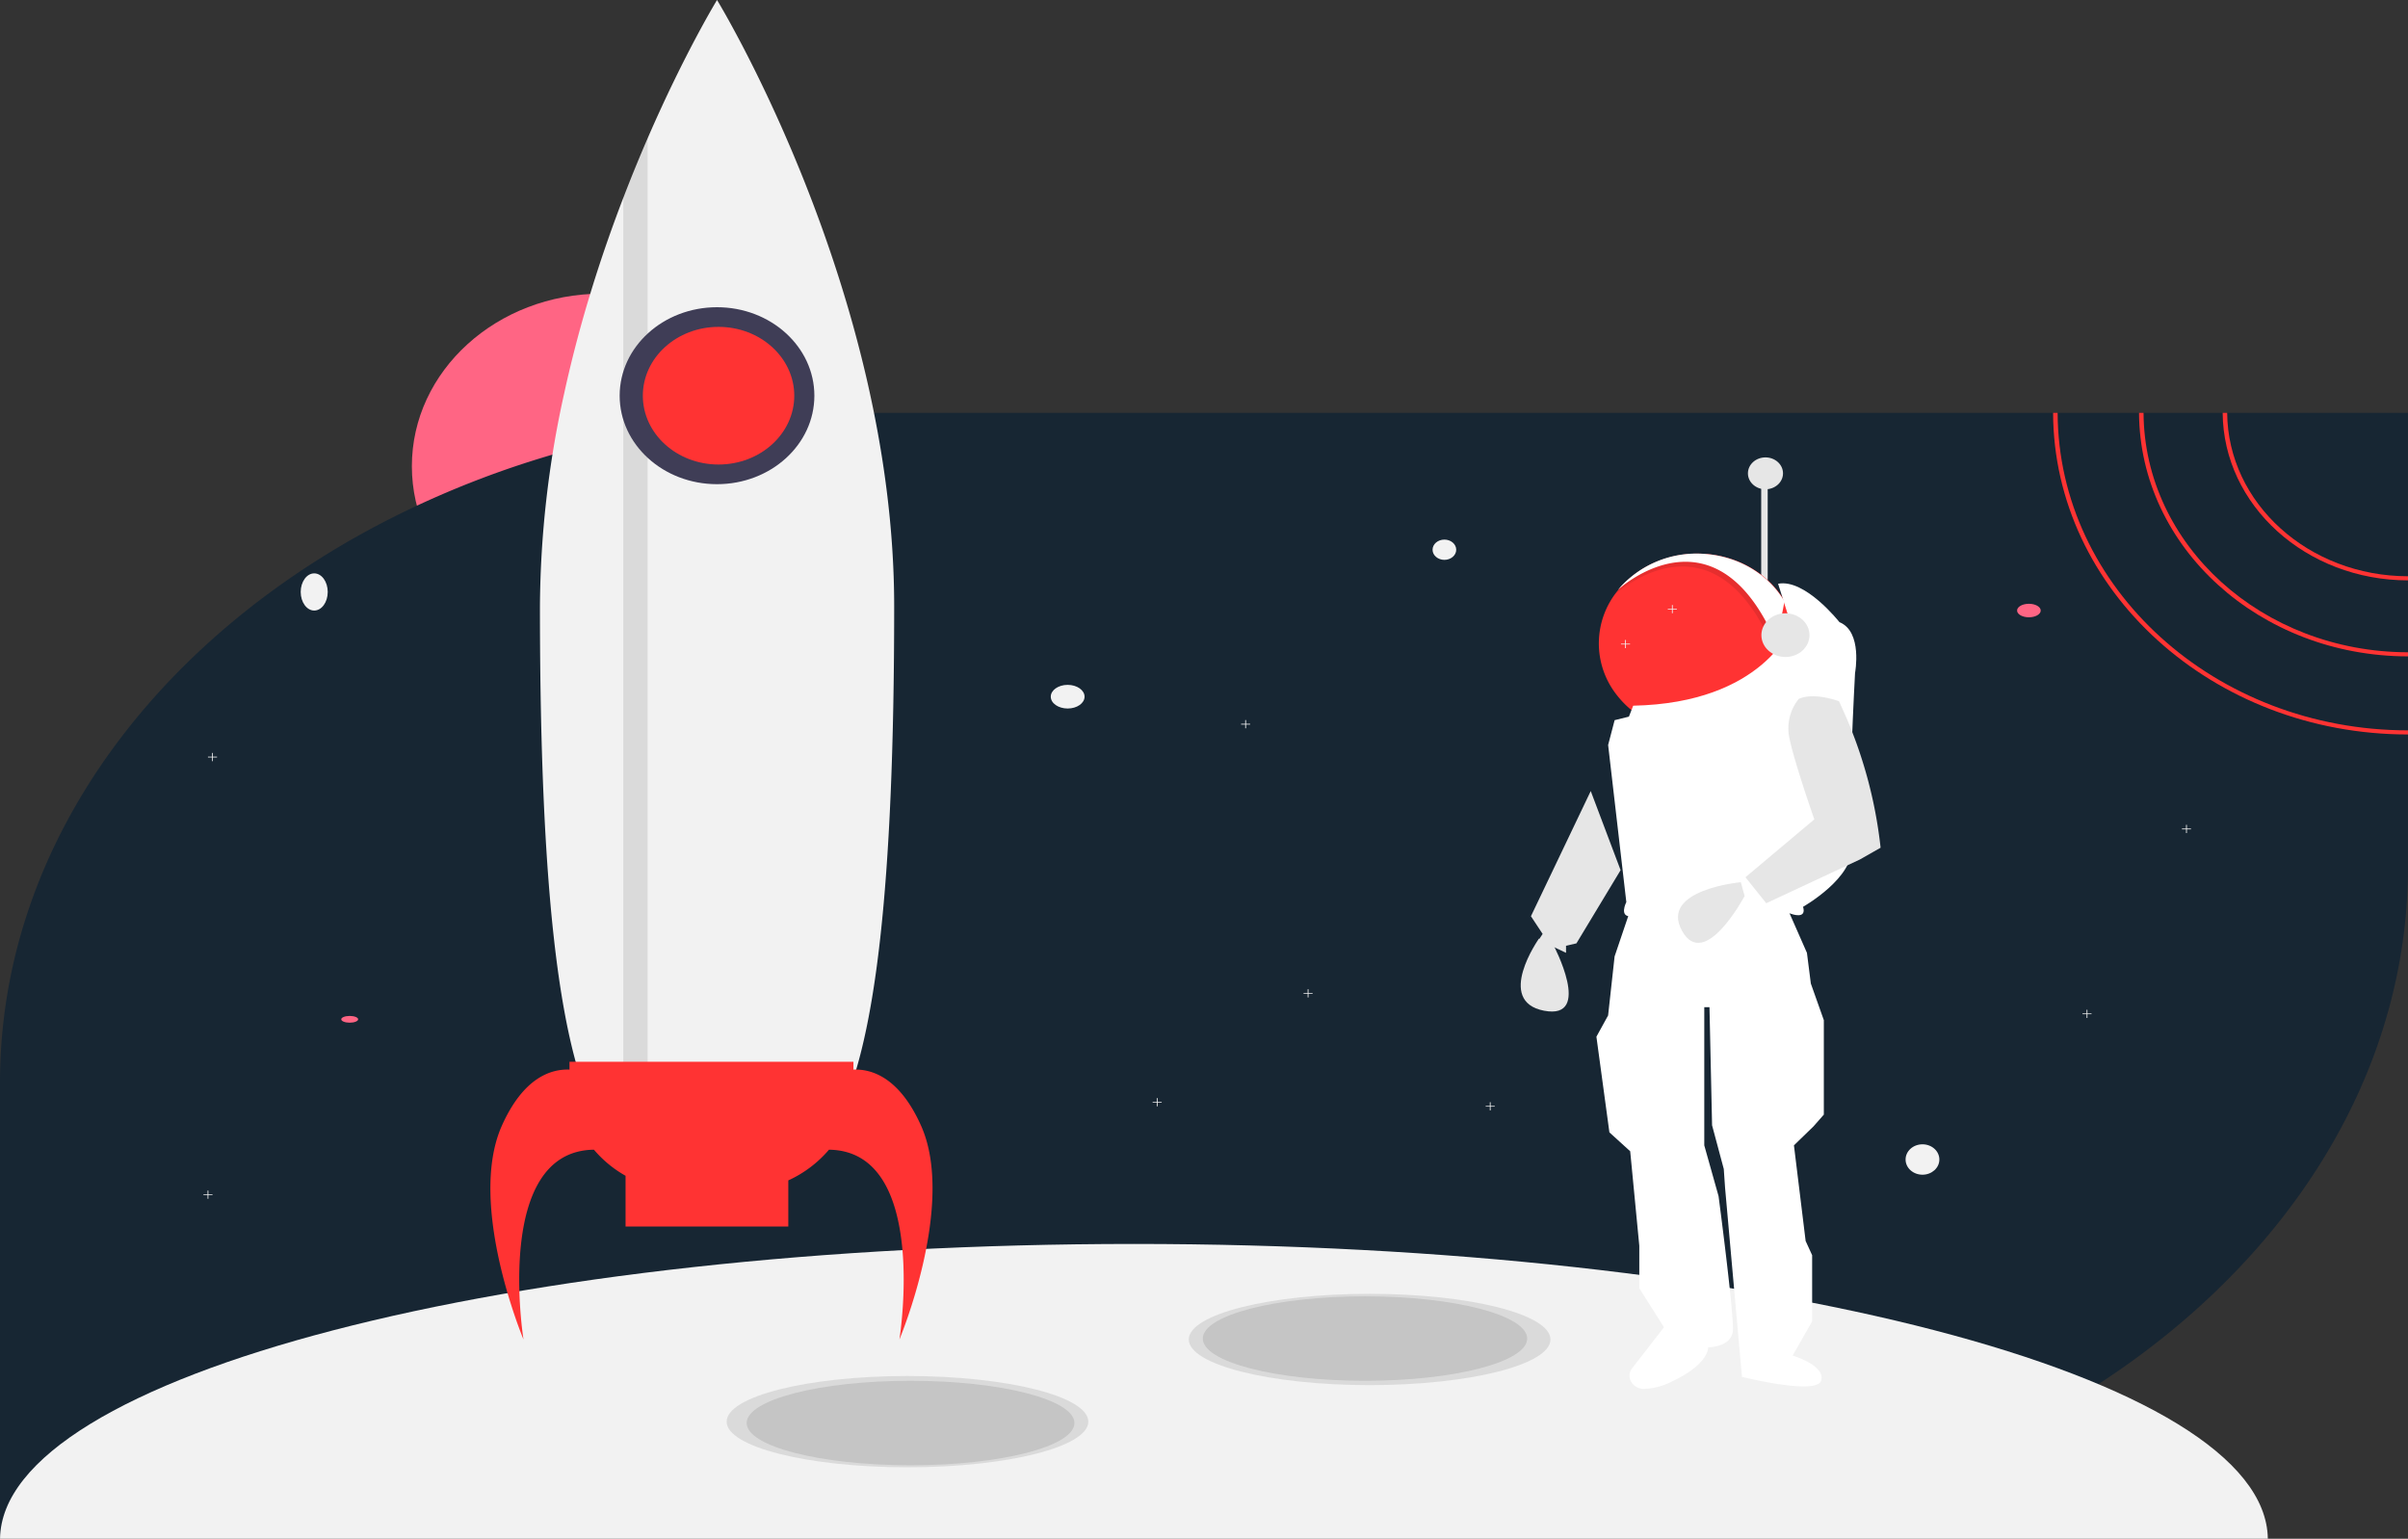 <svg xmlns="http://www.w3.org/2000/svg" width="712.703" height="455.486" viewBox="0 0 712.703 455.486"><rect x="0" y="0" width="712.703" height="455.486" fill="#333333" stroke="none"/><ellipse cx="56.186" cy="51.07" rx="56.186" ry="51.07" transform="translate(121.901 86.935)" fill="#ff6584"/><path d="M849.7,276.46V410.783c0,109.5-112.341,198.255-250.915,198.249H137V474.709c0-71.777,48.281-134.651,120.59-169.442a280.746,280.746,0,0,1,39.16-15.313q12-3.7,24.444-6.4c.162-.042.331-.079.493-.109q3.671-.794,7.389-1.5c.139-.03.269-.055.408-.079a313.925,313.925,0,0,1,46.541-5.187c1.855-.067,3.71-.122,5.58-.152.67-.018,1.347-.03,2.032-.03q2.124-.036,4.272-.037Z" transform="translate(-137 -154.251)" fill="#172633"/><path d="M472.614,681c-184.964,0-334.975,39.042-335.6,87.266H808.218C807.589,720.042,657.578,681,472.614,681Z" transform="translate(-137.003 -312.78)" fill="#f2f2f2"/><g transform="translate(215.063 407.309)" opacity="0.1"><ellipse cx="53.524" cy="13.514" rx="53.524" ry="13.514"/></g><g transform="translate(351.849 382.984)" opacity="0.1"><ellipse cx="53.524" cy="13.514" rx="53.524" ry="13.514"/></g><g transform="translate(220.97 408.726)" opacity="0.1"><ellipse cx="48.5" cy="12.5" rx="48.5" ry="12.5" transform="translate(0.03 0)"/></g><g transform="translate(356.34 383.726)" opacity="0.1"><ellipse cx="48" cy="12.5" rx="48" ry="12.5" transform="translate(-0.34 0)"/></g><ellipse cx="4" cy="5.5" rx="4" ry="5.5" transform="translate(89 169.726)" fill="#f2f2f2"/><ellipse cx="5" cy="4.5" rx="5" ry="4.5" transform="translate(564 338.726)" fill="#f2f2f2"/><ellipse cx="5" cy="3.5" rx="5" ry="3.5" transform="translate(311 202.726)" fill="#f2f2f2"/><ellipse cx="3.5" cy="2" rx="3.5" ry="2" transform="translate(597 178.726)" fill="#ff6584"/><ellipse cx="2.5" cy="1" rx="2.5" ry="1" transform="translate(101 300.726)" fill="#ff6584"/><path d="M92.676,580.608H91.457V579.5h-.238v1.108H90v.216h1.219v1.108h.238v-1.108h1.219Z" transform="translate(-29.785 -227.091)" fill="#f2f2f2"/><path d="M677.676,432.608h-1.219V431.5h-.238v1.108H675v.217h1.219v1.108h.238v-1.108h1.219Z" transform="translate(-155.187 -169.094)" fill="#f2f2f2"/><path d="M828.676,402.608h-1.219V401.5h-.238v1.108H826v.216h1.219v1.108h.238v-1.108h1.219Z" transform="translate(-180.202 -157.338)" fill="#f2f2f2"/><path d="M503.676,482.608h-1.219V481.5h-.238v1.108H501v.216h1.219v1.108h.238v-1.108h1.219Z" transform="translate(-115.183 -188.687)" fill="#f2f2f2"/><path d="M784.676,492.608h-1.219V491.5h-.238v1.108H782v.216h1.219v1.108h.238v-1.108h1.219Z" transform="translate(-165.641 -192.606)" fill="#f2f2f2"/><path d="M445.676,535.608h-1.219V534.5h-.238v1.108H443v.216h1.219v1.108h.238v-1.108h1.219Z" transform="translate(-101.848 -209.457)" fill="#f2f2f2"/><path d="M573.676,537.608h-1.219V536.5h-.238v1.108H571v.216h1.219v1.108h.238v-1.108h1.219Z" transform="translate(-131.276 -210.24)" fill="#f2f2f2"/><path d="M94.676,367.608H93.457V366.5h-.238v1.108H92v.216h1.219v1.108h.238v-1.108h1.219Z" transform="translate(-30.447 -143.622)" fill="#f2f2f2"/><rect width="1.923" height="35.31" transform="translate(521.268 140.288)" fill="#e6e6e6"/><path d="M603,385.046,585.3,422.1l3.462,5.244-1.154,1.748,8.077,3.846v-2.1l3.077-.7,13.077-21.675Z" transform="translate(-132.185 -150.89)" fill="#e6e6e6"/><path d="M725.39,532.407s-13.077,18.529,1.539,21.326,2.692-19.578,2.692-19.578Z" transform="translate(-269.916 -254.55)" fill="#e6e6e6"/><path d="M751.274,515.551l-4.615,13.635-1.923,17.48-3.462,6.293,3.846,28.318,6.154,5.594,2.693,27.968v12.586l7.308,11.537L751.864,651.1a3.574,3.574,0,0,0-.336,3.957A4.3,4.3,0,0,0,755.2,657.2a18.959,18.959,0,0,0,8.38-2.159c11.154-5.244,10.77-10.139,10.77-10.139s6.923,0,7.308-4.894-4.231-39.855-4.231-39.855L773.2,585.122v-40.9h1.539l.769,34.96,3.462,12.935.385,5.594,5,55.936s22.309,5.594,23.462,1.049-8.462-7.342-8.462-7.342l5.769-10.139V617.635l-1.923-4.2-3.462-28.318,5.77-5.594,3.077-3.5V548.065l-3.846-10.838-1.154-9.09-6.154-13.984S769.352,505.763,751.274,515.551Z" transform="translate(-268.78 -246.085)" fill="#fff"/><path d="M802.037,371.561c0,11.547-8.2,21.771-20.3,25.3s-25.312-.447-32.7-9.836a24.639,24.639,0,0,1,.31-31.311l.008-.007c7.52-9.195,20.678-12.972,32.644-9.371s20.044,13.769,20.042,25.225Z" transform="translate(-270.361 -181.105)" fill="#f33"/><g transform="translate(477.956 165.284)" opacity="0.1"><path d="M800.36,361.449l-2.385,12.414c-17.92-42.281-46.424-16.309-46.917-15.855a30.489,30.489,0,0,1,25.694-10.637C786.759,348.069,795.671,353.384,800.36,361.449Z" transform="translate(-751.059 -347.293)"/></g><path d="M801.51,359.149l-2.385,12.414c-17.92-42.281-46.425-16.309-46.917-15.854A30.489,30.489,0,0,1,777.9,345.072c10.006.7,18.918,6.013,23.607,14.077Z" transform="translate(-273.357 -181.108)" fill="#fff"/><path d="M795.026,359.567l4.007,12.643s-8.318,22.661-46.891,23.451l-1.264,3.237-4.231,1.049-1.923,7.342,5.385,46.5s-2.308,4.545,1.539,4.2c0,0,25.385-7.691,47.309-.7,0,0,4.616,1.748,3.462-2.1,0,0,15.385-8.74,14.231-17.83s1.154-51.392,1.154-51.392,2.308-12.236-4.616-15.033C813.187,370.93,803.019,357.993,795.026,359.567Z" transform="translate(-268.761 -186.767)" fill="#fff"/><path d="M798.107,504.918s-24.1,2.2-17.427,14.346,18.549-10.247,18.549-10.247Z" transform="translate(-282.873 -243.778)" fill="#e6e6e6"/><path d="M817.982,415.2a13.888,13.888,0,0,0-2.693,11.887c1.539,7.342,7.308,23.773,7.308,23.773l-20.385,17.13,6.154,7.691,27.693-12.935,6.154-3.5h0a134.409,134.409,0,0,0-11.3-41.134l-1.007-2.217S822.6,413.1,817.982,415.2Z" transform="translate(-285.607 -208.315)" fill="#e6e6e6"/><ellipse cx="7.116" cy="6.468" rx="7.116" ry="6.468" transform="translate(521.326 181.541)" fill="#e6e6e6"/><ellipse cx="5.192" cy="4.72" rx="5.192" ry="4.72" transform="translate(517.339 135.394)" fill="#e6e6e6"/><path d="M479.676,351.608h-1.219V350.5h-.238v1.108H477v.217h1.219v1.108h.238v-1.108h1.219Z" transform="translate(-109.665 -137.352)" fill="#f2f2f2"/><path d="M643.676,295.608h-1.219V294.5h-.238v1.108H641v.217h1.219v1.108h.238v-1.108h1.219Z" transform="translate(-147.37 -115.407)" fill="#f2f2f2"/><path d="M625.676,312.608h-1.219V311.5h-.238v1.108H623v.216h1.219v1.108h.238v-1.108h1.219Z" transform="translate(-143.231 -122.069)" fill="#f2f2f2"/><ellipse cx="3.5" cy="3" rx="3.5" ry="3" transform="translate(424 159.726)" fill="#f2f2f2"/><path d="M444.092,255.015c0,169.694-23.476,169.694-52.427,169.694-14.967,0-28.471,0-38.019-23.441-2.745-6.737-5.171-15.423-7.2-26.605-4.578-25.136-7.2-62.909-7.2-119.648a297.541,297.541,0,0,1,7.2-63.185c2.1-9.618,4.546-18.9,7.2-27.755,3.25-10.84,6.811-21.033,10.405-30.359,2.409-6.271,4.842-12.157,7.2-17.591,10.91-25.085,20.41-40.625,20.41-40.625S444.092,161.3,444.092,255.015Z" transform="translate(-179.439 -75.5)" fill="#f2f2f2"/><g transform="translate(184.481 40.625)" opacity="0.1"><path d="M383.528,142.3V438.156h-7.2V159.894C378.734,153.623,381.167,147.738,383.528,142.3Z" transform="translate(-376.325 -142.303)"/></g><ellipse cx="28.815" cy="26.191" rx="28.815" ry="26.191" transform="translate(183.402 90.94)" fill="#3f3d56"/><path d="M446.666,611.23c-6.407-14.335-14.633-16.808-20.01-16.593v-2.323H342.614v2.323c-5.377-.215-13.6,2.258-20.01,16.593-10.405,23.281,6.4,63.294,6.4,63.294s-8.983-55.806,20.847-56.173a34.351,34.351,0,0,0,9.358,7.717v15.009h48.172V627.435a34.719,34.719,0,0,0,12.034-9.083c29.829.367,20.846,56.173,20.846,56.173S457.072,634.511,446.666,611.23Z" transform="translate(-174.061 -278.026)" fill="#f33"/><ellipse cx="22.411" cy="20.371" rx="22.411" ry="20.371" transform="translate(190.262 96.76)" fill="#f33"/><path d="M982.348,276.46H981.01c.2,27.417,24.691,49.556,54.855,49.587V324.83c-29.426-.029-53.32-21.624-53.518-48.37Z" transform="translate(-323.163 -154.251)" fill="#f33"/><path d="M945.348,276.46H944.01c.212,39.84,35.779,72.046,79.611,72.087v-1.216C980.529,347.287,945.563,315.627,945.348,276.46Z" transform="translate(-310.918 -154.251)" fill="#f33"/><path d="M907.338,276.46H906c.167,52.518,47.222,95.2,105.041,95.2V370.44C953.958,370.44,907.505,328.309,907.338,276.46Z" transform="translate(-298.338 -154.251)" fill="#f33"/></svg>